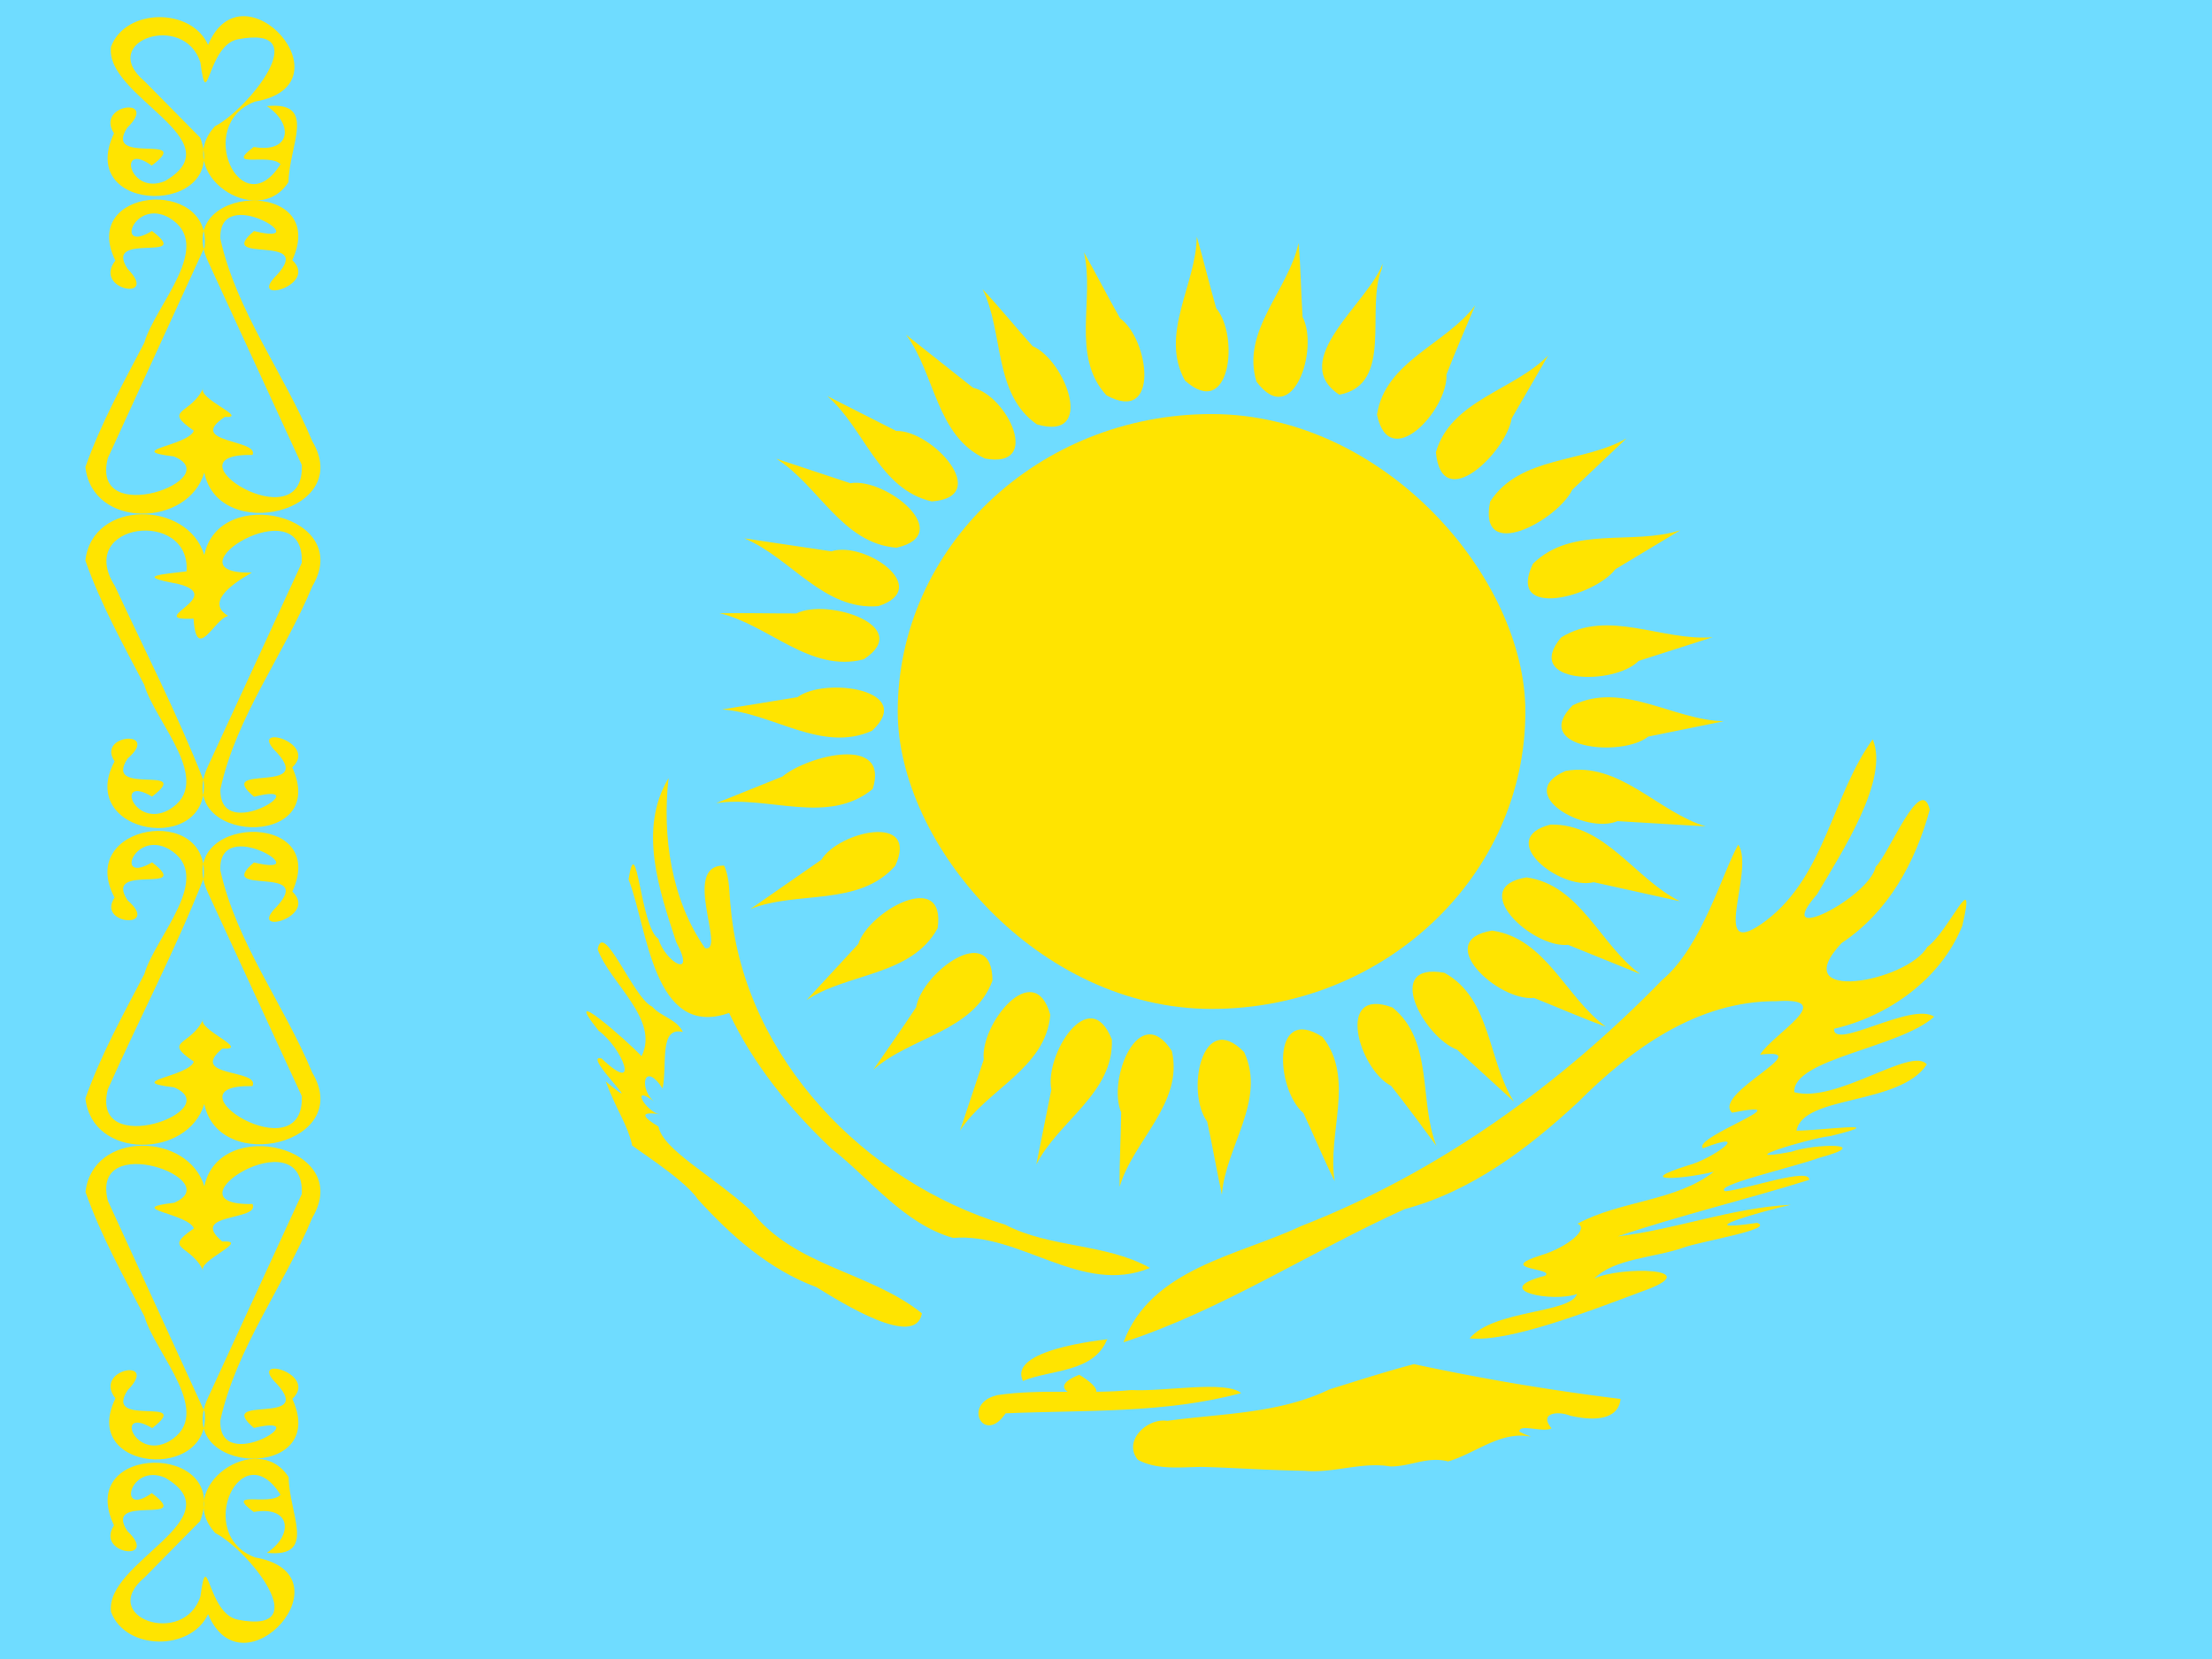 <svg xmlns="http://www.w3.org/2000/svg" fill-rule="evenodd" viewBox="0 0 640 480"><path fill="#6fdcff" d="M0 0h640v480H0z"/><g fill="#ffe400"><path d="M60.2 467c10.12 24.16 41.79-11.53 13.55-16.4-17.74-6.73-3.87-36.12 7.4-18.12-3.09 3.41-16.4-1.53-7.74 4.98 10.8-1.92 11.65 6.65 3.8 11.83 14.73 1.44 6.39-11.24 6.31-21.89-8.99-14.13-33.56 2.83-21.21 16.17 9.48 4.82 29.3 29.37 6.67 25.09-9.06-1.5-8.88-22.23-11-6.75-4.77 14.76-29.97 6-16.11-5.55L57.9 440.1c8.78-22.73-36.26-22.72-24.92 1.24-5.53 8.49 13.36 10.72 3.88 1.64-7.33-11.13 19.66-1.4 7.05-10.98-10.1 7.31-6.53-8.83 3.84-4.47 20.53 11.93-17.55 24.35-15.62 38.86 4.23 11.28 23.18 11.33 28.08.62zm-1.1-123.7c4.29-20.76 43.45-11.42 31.26 9.03-8.22 19.81-21.96 37.57-26.62 58.66-.55 16.32 28.82-2.42 9.73 2.16-11.64-9.95 17.85-.38 6.62-12.75-8.91-8.73 12.26-3.03 4.5 4.34 11.08 24.19-34.98 22.03-24.38-.41l27.12-58.88c.84-22.67-40.45 3.54-14.27 2.9 2.35 5.02-18.8 2.44-8.74 10.86 8.63-.45-7.9 5.78-5.42 8.68-3.52-8-12.15-6.11-2.8-12.46-1.67-4.43-20.56-5.69-5.74-7.43 15.58-6.59-24.44-21.24-19.14-.55l28 61.08c2.2 20.32-36.29 17.3-25.82-3.92-6.7-8.54 12.96-11.99 3.55-2.41-7.32 11.12 19.44 1.41 7.09 11-10.98-6.52-5.2 9.38 4.84 3.85 13.53-7.93-3.99-25.37-7.09-36.18-6.14-11.76-12.62-23.43-17.05-35.98 1.98-17.82 29.69-17.38 34.4-1.6zm0-23.9c4.29 20.76 43.45 11.42 31.26-9.03-8.22-19.8-21.95-37.57-26.63-58.66-.5-16.35 28.8 2.46 9.74-2.17-11.7 9.92 17.84.4 6.61 12.76-8.91 8.73 12.26 3.03 4.5-4.34 11.07-24.16-34.99-22.02-24.38.41l27.12 58.78c.84 22.67-40.45-3.54-14.27-2.9 2.35-5.02-18.8-2.44-8.74-10.86 8.63.45-7.9-5.78-5.42-8.68-3.52 8-12.15 6.11-2.8 12.46-1.67 4.43-20.56 5.69-5.74 7.43 15.58 6.59-24.44 21.24-19.14.55 9.08-20.41 19.53-40.22 27.72-61.03 2.15-21.92-37.14-15.74-25.78 5.59-5.35 7.87 13.49 9.24 3.77.79-7.32-11.12 19.44-1.41 7.09-11-10.98 6.52-5.2-9.38 4.84-3.85 13.53 7.93-3.99 25.37-7.09 36.18-6.14 11.76-12.62 23.43-17.05 35.98 1.98 17.82 29.69 17.38 34.4 1.6zm0-158.8c4.3-20.76 43.46-11.42 31.26 9.04-8.22 19.82-22 37.61-26.6 58.74-.33 16.35 28.65-2.71 9.76 2.15-11.84-9.89 17.79-.5 6.55-12.83-8.9-8.68 12.26-3.01 4.49 4.35 11.08 24.18-34.98 22.04-24.37-.41l27.12-58.78c.97-22.7-40.24 3.48-14.43 2.8-6.79 3.86-13.04 8.9-6.85 12.54-4.07.87-9.2 13.76-10.03.79-14.82.71 10.3-6.52-4.8-10.12-12.59-2.24-4.08-2.7 2.78-3.56 1.2-18.28-32.32-14.11-20.76 4.2 8.7 18.7 18.14 37.14 25.71 56.35 2.15 21.92-37.14 15.74-25.78-5.59-5.35-7.87 13.49-9.24 3.77-.8-7.34 11.12 19.44 1.46 7.08 11.01-10.96-6.53-5.2 9.38 4.85 3.84 13.53-7.93-3.99-25.37-7.11-36.17-6.14-11.74-12.64-23.41-17.04-35.97 2.01-17.81 29.68-17.36 34.4-1.6zm0-23.9c4.25 20.8 43.46 11.42 31.26-9.03-8.22-19.8-21.96-37.57-26.62-58.66-.46-16.4 28.75 2.58 9.76-2.16-11.75 9.87 17.82.41 6.58 12.75-8.9 8.72 12.25 3.04 4.49-4.34 11.08-24.14-34.92-21.97-24.37.4l27.12 58.88c.88 22.78-40.5-3.5-14.26-2.9 2.06-4.58-19.45-3.4-8.02-11.01 7.34.39-8.48-5.4-6.15-8.52-3.58 8.02-12.11 6.09-2.8 12.51-1.68 4.42-20.6 5.7-5.77 7.44 15.65 6.46-24.43 21.23-19.12.49l28-61.08c2.2-20.32-36.29-17.3-25.82 3.92-6.7 8.55 12.95 11.98 3.54 2.4-7.28-11.08 19.5-1.47 7.05-10.97-10.86 6.73-5.26-9.48 4.89-3.87 13.53 7.93-4.01 25.37-7.1 36.2-6.14 11.76-12.62 23.43-17.05 35.98 1.95 17.92 29.72 17.5 34.4 1.6zM60.2 13c10.12-24.16 41.79 11.53 13.55 16.4-17.74 6.73-3.87 36.12 7.4 18.12-3.11-3.4-16.4 1.52-7.74-5 10.79 1.91 11.65-6.64 3.79-11.82 14.75-1.45 6.41 11.32 6.27 21.97-9 14.13-33.64-2.75-21.27-16.14 9.47-4.84 29.45-29.45 6.77-25.19-9.07 1.51-8.9 22.24-10.99 6.73-4.71-14.82-29.99-6.13-16.12 5.47L57.9 39.8c8.77 22.74-36.27 22.76-24.92-1.22-5.53-8.48 13.21-10.73 3.83-1.62-7.18 11.1 19.68 1.37 7.09 10.95-10.1-7.31-6.53 8.83 3.84 4.47 20.52-11.93-17.55-24.35-15.62-38.86C36.34 2.23 55.44 2.16 60.2 13z"/><rect width="181.6" height="172.11" x="259.74" y="119.8" rx="90.8" ry="86.11"/><path d="M346.27 68.48c-.18 13.87-10.89 28.23-3.41 41.64 13.17 11.72 15.75-13.03 9.03-20.93-1.98-6.87-3.62-13.83-5.62-20.7zm7.26 277.21c.99-13.86 12.96-27.37 6.43-41.3-12.3-12.6-16.89 11.72-10.68 20.14 1.55 7.02 2.74 14.12 4.25 21.15zM208.84 205.27c14.63.86 28.8 12.7 43.46 6.17 12.85-11.92-13.58-15.67-21.58-9.72l-21.88 3.56zm289.9 3.41c-14.68-.31-29.3-11.72-43.73-4.6-12.37 12.4 14.11 15.22 21.9 9.03l21.82-4.43zm-259.39-94.1c10.81 9.36 14.92 26.99 30.24 30.5 17.68-1.31.17-20.65-10.3-20.4zm225.24 182.45c-11.57-8.44-17.3-25.56-32.87-27.78-17.51 2.8 1.77 20.55 12.12 19.48 6.92 2.75 13.74 5.78 20.76 8.31zM284.27 83.63c6.25 12.57 3.04 30.3 15.73 39.15 17.17 5.05 8.3-18.54-1.25-22.64-4.87-5.46-9.5-11.16-14.5-16.52zM415.62 331.6c-5.17-12.98-.72-30.37-12.72-40.1-16.74-6.26-9.74 17.94-.4 22.67 4.51 5.7 8.84 11.56 13.14 17.43zm32.33-228.77c-10 10.2-28.12 12.91-32.5 28.01 1.68 18.28 20.31.03 21.93-9.79zM252.69 309.51c10.71-9.53 29-10.98 34.46-25.78-.06-17.52-20.43-2.28-22.08 7.7-4.01 6.1-8.24 12.05-12.38 18.07zm-37.35-153.75c13.42 5.54 22.98 20.99 38.82 19.61 15.89-5.2-3.96-18.96-13.62-15.85zm270.7 104.99c-13.02-6.43-21.53-22.46-37.41-22.18-16.21 4.07 2.67 19.11 12.49 16.68l24.92 5.51zm-86-184.48c-4.16 11.41-27.59 27.98-12.53 37.93 15.97-3.01 7.39-25.12 12.34-36.51l.1-.8zm-100.2 260.67c6.3-12.57 22.5-20.68 21.85-36.2-6.5-16.43-19.52 4.56-17.5 14.5l-4.35 21.69zM217.15 263c13.56-5.4 31.29-.55 41.87-12.49 7.09-15.35-16.3-10.03-21.37-1.76l-20.5 14.24zm269-109.58c-13.9 4.48-31.26-1.5-42.63 9.7-7.86 16.4 17.95 9.47 23.86 1.57zM375.71 70.3c-2.88 13.65-16.7 25.37-12.17 40.12 10.53 14.14 18.17-9.56 13.33-18.72-.46-7.12-.51-14.28-1.16-21.4zm-51.75 273.05c3.93-13.43 18.53-24.14 15.1-39.24-9.45-14.8-18.77 8.24-14.67 17.71-.07 7.17-.55 14.35-.44 21.53zM313.61 72.97c3.21 13.56-3.91 30.06 6.51 41.4 15.56 8.54 12.4-16.18 3.94-22.29-3.59-6.31-6.88-12.8-10.46-19.11zm72.56 268.78c-2.3-13.74 6.05-29.69-3.54-41.74-14.94-9.57-13.47 15.3-5.52 22.02 3.08 6.54 5.82 13.25 9.06 19.72zM262.19 96.87c8.4 11.34 8.65 29.28 22.78 35.79 16.68 3.1 6.48-18.16-3.44-20.47zm175.83 221.84c-7.61-11.86-6.5-29.76-20.1-37.25-17.92-3.26-5.89 18.73 3.69 22.26zm-213.4-185.98c12.22 7.64 19 24.52 34.77 25.74 17.32-3.93-3.1-20.41-13.37-18.66l-21.4-7.09zm249.9 149.06c-11.6-8.46-17.21-25.7-32.82-27.93-17.52 2.77 1.61 20.58 12 19.51l20.82 8.43zM208.19 177.43c14.24 3.32 26.21 17.37 41.73 13.32 14.73-9.61-10.57-17.8-19.5-13.26-7.4.02-14.82-.18-22.24-.06zm285.32 61.67c-13.95-4.21-24.87-18.8-40.54-16.05-15.35 6.6 5.73 18.47 15.03 14.53l25.5 1.52zm-286.28-6.72c14.93-2.35 32.25 6.58 45.27-4.1 5-15.73-18.73-9.71-26.13-3.6zm288.3-48.02c-14.6 1.24-30.25-8.34-43.86.08-11.25 13.49 15.35 14.03 22.46 6.77zM233.37 289.35c12-7.97 30.33-6.91 37.92-20.79 2.5-17.34-19.89-5-22.97 4.58l-14.95 16.2zm237.2-162.5c-12.59 7.23-30.79 4.95-39.43 18.29-3.67 18.02 19.45 5.44 23.76-3.43l15.68-14.86zM277.76 327.13c7.66-11.91 24.84-17.98 26.12-33.53-4.71-16.8-20.37 2.79-19.25 12.94l-6.87 20.58zm149.06-238.8c-8.48 11.34-26.06 16.2-28.41 31.63 3.54 17.12 20.56-1.37 20.1-11.61 2.62-6.73 5.5-13.36 8.31-20.02zM211.47 263.07c4.1 43.16 38.87 78.93 79.36 91.27 13.11 6.83 29.04 5.32 41.9 12.51-19.77 8.16-37.48-10.35-56.98-8.68-14.35-4.14-23.85-16.99-35.28-25.92-11.92-11.28-22.48-24.26-29.52-39.17-22.01 7.74-23.6-24.78-29.09-38.64 2.36-15.14 3.39 13.84 8.64 17.19 1.92 6.67 11.13 12.14 5.15.94-4.92-15-11.07-32.68-2.22-47.43-1.88 16.79.79 35.23 10.58 49.21 6.2 1.17-7.06-24.08 5.48-23.92 1.82 3.91 1.4 8.45 2 12.63zm-22.81 28.17c-5.45-2.53-14.18-25.34-15.74-16.56 3.66 9.92 18 20.29 12.7 30.92-4.03-4.39-23.97-21.82-12.4-7.37 6.87 5 12.4 19.05.84 8.02-6.18-1.6 14.6 17.74 1.18 6.64 3.6 9.31 6.12 12.06 7.65 18.36-2-.72 15.05 9.67 18.94 15.65 9.7 10.67 20.69 20.43 34.38 25.51 7.47 4.59 28.71 17.95 30.53 7.58-15.14-12.17-36.89-13.41-49.47-29.72-11.49-10.41-25.47-17.62-26.75-24.32-10.32-6.2 4.15-2.71-.56-3.81-4.31-2.03-7.1-8.65-.13-2.95-5.21-3.65-3.74-12.76 1.88-4.27 1.41-6.87-1.11-18.07 5.87-16.32-1.72-3.72-6.35-4.43-8.9-7.36zm107.32 108.3c-5-10.05 28.95-12.31 24.38-12.1-3.83 9.76-16.27 8.75-24.38 12.1zm29.1-11.23c7.96-21.33 33.08-24.97 51.33-33.55 39.67-15.44 74.97-40.85 104.52-71.24 11.49-9.55 17.49-31.29 22-39.14 5.07 7.48-9.2 35.06 8.23 21.84 16.96-13.06 18.95-36.12 30.68-52.3 4.86 11.57-8.84 32.45-16.12 44.85-13.55 15.47 15.02 1.05 16.99-8 3.74-3.5 13.08-27.26 15.63-16.5-4.21 15.33-11.99 29.62-25.53 38.6-16.4 17.61 18.88 11.3 24.81 1.13 6.4-4.7 14.36-24.17 10.13-6.13-6.17 15.35-21.3 26.15-37.12 29.79-.2 6.41 22.46-7.9 28.99-3.5-9.95 9.06-40.91 12.12-40.49 21.85 12.26 3.33 34.01-13.4 38.36-8.05-7.78 11.96-35.82 8.77-37.7 19.17 6.65.04 28.78-3.09 9.8 1.57-6.36.63-29.79 8-11.3 4.54 6.86-2.42 24.41-2.63 8.06 1.75-7.39 2.74-31.3 8.1-27.14 9.68 6.2-.57 24.6-7.09 24.24-3.3-18.38 5.76-37.16 10.18-55.41 16.36 16.88-2.02 33.13-8.32 50.12-9.15-7.92 1.72-30.77 8.31-9.76 5.23 5.36 1.84-16.1 5.26-21.36 7.17-8.21 2.93-20.08 3.09-25.79 8.98 7.1-3.65 33.76-3.25 13.61 3.78-15 5.61-38.28 14.68-49.64 13.49 6.93-8.33 29.18-7.16 31.08-12.86-6.72 2.59-25.85-.97-9.24-5.27 3.03-2.25-14.54-1.68-1.32-5.88 7.9-2.34 14.27-7.85 10.67-9.15 12.35-6.73 28.47-6.44 39.46-15.06-7.86 2-24.32 3.44-7.34-1.86 6.81-1.76 19.24-10.71 4.2-4.92-3.36-3.11 30.03-14.51 8.42-10.3-5.96-5.53 25.44-18.98 8.1-16.77 3.5-5.92 23.01-16.7 4.75-15.48-22.91-.13-42.11 13.83-57.57 29.35-14.46 13.39-30.7 25.64-50.01 30.8-27.33 12.36-52.67 29.11-81.3 38.51zm-36.78 15.41c-10.04 2.54-3.52 14.46 2.65 5.2 22.72-1 46.1.12 68.16-5.87-4.59-3.74-22.32-.34-31.75-.87-12.86 1.27-26.04-.41-38.72 1.46z"/><path d="M312.28 397.77c16.71 10.25-15.64 6.09 0 0zm96.85-3.08a675.25 675.25 0 0059.75 10.07c-.76 6.97-9.61 6.01-14.59 4.83-3.86-1.5-9.06-.61-5.37 3.65-2.33 1.4-9.45-1.46-9.3.96 2.55 1.5 5.31 1.64 1 1.17-7.96-.24-14.38 5.38-21.66 7.46-5.93-1.56-10.87 1.52-16.68 1.46-8.38-1.42-16.55 2.07-24.95 1.25-9.83-.12-19.66-.86-29.48-1.11-6.19.03-12.97.98-18.62-2.07-4.45-5.39 2.66-12.17 8.5-11.27 15.75-2.15 32.27-2.03 46.88-9.08 8.15-2.54 16.27-5.16 24.52-7.33z"/></g></svg>